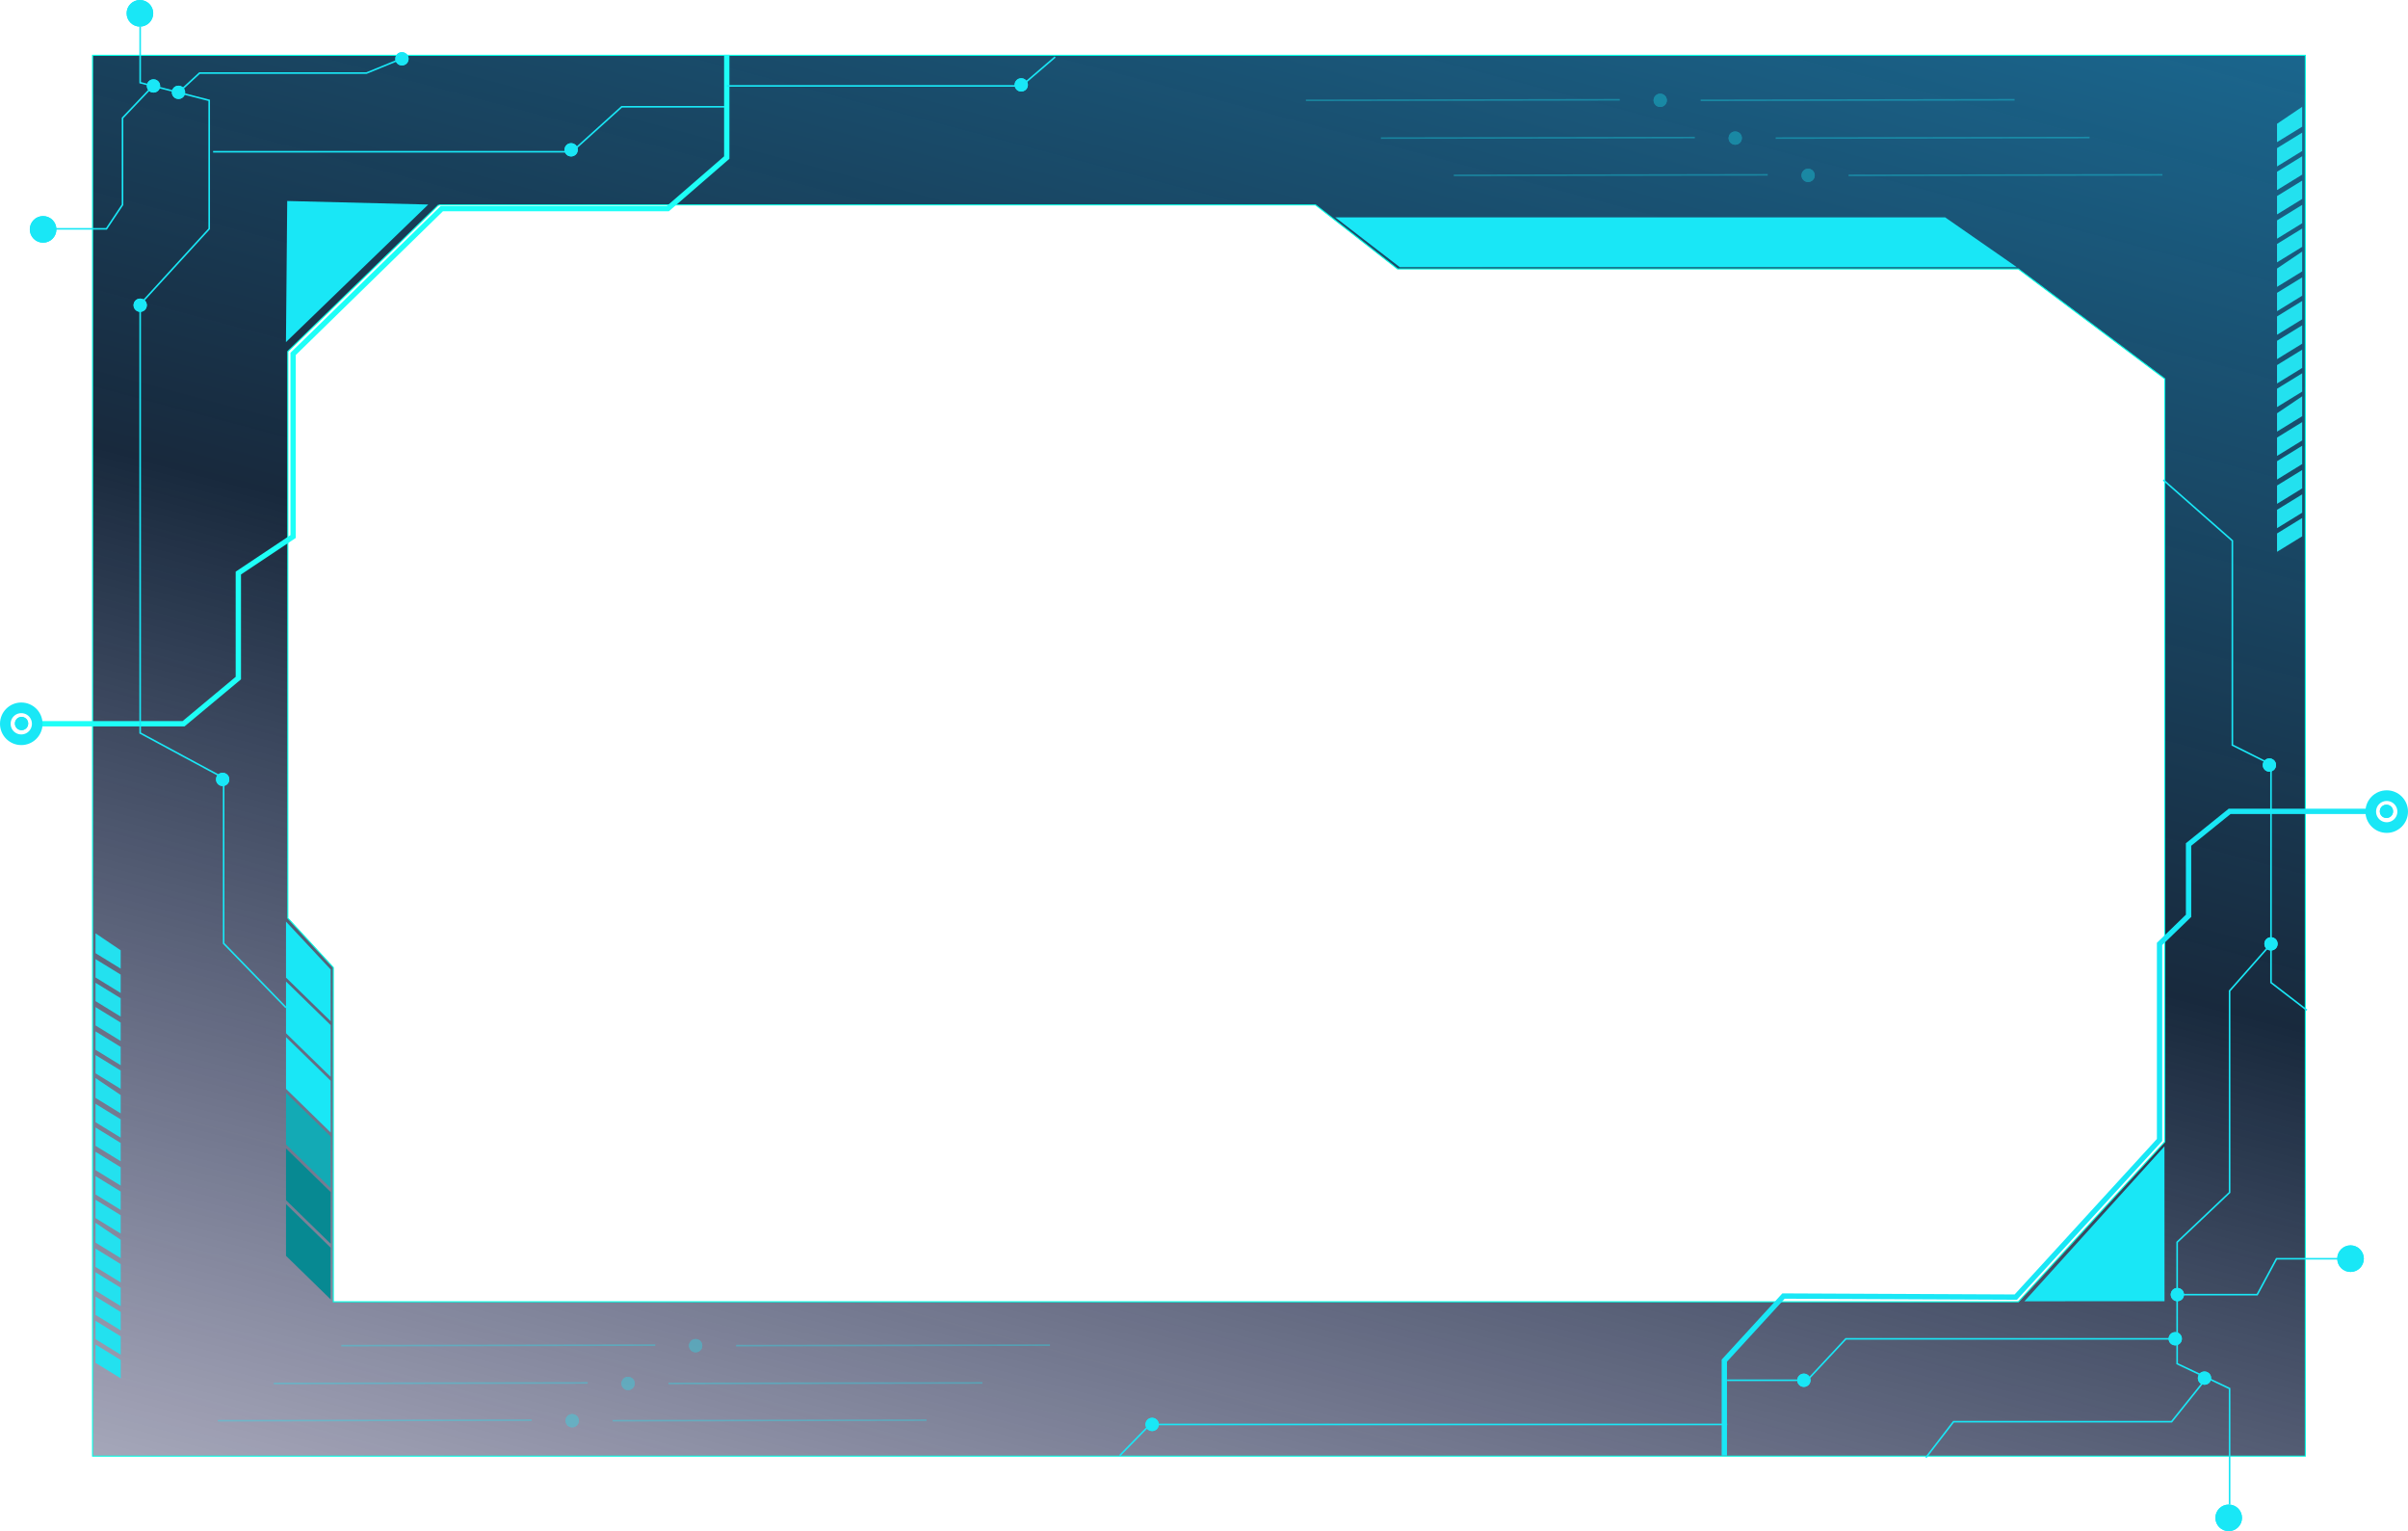 <svg xmlns="http://www.w3.org/2000/svg" xmlns:xlink="http://www.w3.org/1999/xlink" width="4526" height="2877" viewBox="0 0 4526 2877">
  <defs>
    <linearGradient id="linear-gradient" x1="0.979" y1="-0.572" x2="0.12" y2="1.519" gradientUnits="objectBoundingBox">
      <stop offset="0" stop-color="#1d9bd4"/>
      <stop offset="0.514" stop-color="#06192e" stop-opacity="0.929"/>
      <stop offset="1" stop-color="#0b044b" stop-opacity="0"/>
    </linearGradient>
  </defs>
  <g id="Group_12" data-name="Group 12" transform="translate(-1956 -1424)">
    <g id="Exclusion_1" data-name="Exclusion 1" transform="translate(7009 -1214)" fill="url(#linear-gradient)">
      <path d="M -719.999 5374 L -4879 5374 L -4879 2742 L -719.999 2742 L -719.999 5374 Z M -4426.512 4455.928 L -4426.512 5083 L -4426.512 5084 L -4425.512 5084 L -1259.681 5084 L -1259.24 5084 L -1258.943 5083.676 L -984.399 4783.701 L -984.137 4783.414 L -984.137 4783.025 L -984.137 3350.252 L -984.137 3349.752 L -984.537 3349.452 L -1259.081 3143.545 L -1259.347 3143.345 L -1259.681 3143.345 L -2426.146 3143.345 L -2580.14 3023.213 L -2580.412 3023.001 L -2580.755 3023.001 L -4228.183 3023.001 L -4227.476 3024.708 L -4228.879 3023.283 L -4511.696 3298.057 L -4511.999 3298.352 L -4511.999 3298.775 L -4511.999 4362.846 L -4511.999 4363.236 L -4511.734 4363.523 L -4426.512 4455.928 Z" stroke="none"/>
      <path d="M -720.999 5373 L -720.999 2743 L -4878 2743 L -4878 5373 L -720.999 5373 M -4427.512 4456.318 L -4512.469 4364.202 L -4512.999 4363.627 L -4512.999 4362.846 L -4512.999 3298.775 L -4512.999 3297.929 L -4512.393 3297.341 L -4229.576 3022.566 L -4228.183 3023.98 L -4228.183 3022.001 L -2580.755 3022.001 L -2580.067 3022.001 L -2579.525 3022.424 L -2425.803 3142.345 L -1259.681 3142.345 L -1259.014 3142.345 L -1258.481 3142.745 L -983.937 3348.652 L -983.137 3349.252 L -983.137 3350.252 L -983.137 4783.025 L -983.137 4783.802 L -983.662 4784.376 L -1258.205 5084.351 L -1258.8 5085 L -1259.681 5085 L -4425.512 5085 L -4427.512 5085 L -4427.512 5083 L -4427.512 4456.318 M -718.999 5375.001 L -718.999 5375 L -4880 5375 L -4880 2741 L -718.999 2741 L -718.999 5375 L -718.999 5375.001 Z M -4228.183 3024 L -4510.999 3298.775 L -4510.999 4362.846 L -4425.512 4455.537 L -4425.512 5083 L -1259.681 5083 L -985.137 4783.025 L -985.137 3350.252 L -1259.681 3144.345 L -2426.49 3144.345 L -2580.755 3024.001 L -4228.183 3024.001 L -4228.183 3024 Z" stroke="none" fill="#00fee4"/>
    </g>
    <path id="Path_102" data-name="Path 102" d="M8201.991-1214v193.041l-110.724,95.967h-424.84L7386.939-652.041v343.18l-102.954,68.636V-42.9L7181.032,42.9H6914.4" transform="translate(-4880 2741)" fill="none" stroke="#1efff7" stroke-width="10"/>
    <g id="Group_1" data-name="Group 1" transform="translate(-318.202 2025.733)">
      <path id="Path_104" data-name="Path 104" d="M3.774-1.037l83.92,89.9v97.207L3.774,104.155Z" transform="translate(2808 1131)" fill="#19e7f6"/>
      <path id="Path_105" data-name="Path 105" d="M3.774,6.963l83.92,81.9v97.207L3.774,104.155Z" transform="translate(2808 1235.555)" fill="#19e7f6"/>
      <path id="Path_106" data-name="Path 106" d="M3.774,6.963l83.92,81.9v97.207L3.774,104.155Z" transform="translate(2808 1340.11)" fill="#19e7f6"/>
      <path id="Path_107" data-name="Path 107" d="M3.774,6.963l83.92,81.9v97.207L3.774,104.155Z" transform="translate(2808 1444.664)" fill="#13aab5"/>
      <path id="Path_108" data-name="Path 108" d="M3.774,6.963l83.92,81.9v97.207L3.774,104.155Z" transform="translate(2808 1549.219)" fill="#078992"/>
      <path id="Path_109" data-name="Path 109" d="M3.774,6.963l83.92,81.9v97.207L3.774,104.155Z" transform="translate(2808 1653.774)" fill="#078992"/>
    </g>
    <path id="Path_110" data-name="Path 110" d="M6983.7,232.042V53.7L7094.969-67.651l436.576,2,270.2-295.252v-368.36l54.509-52.843V-916.068l77.144-62.268h259.451" transform="translate(-1786.712 3926.898)" fill="none" stroke="#19e7f6" stroke-width="10"/>
    <g id="Ellipse_41" data-name="Ellipse 41" transform="translate(1956 2744)" fill="none" stroke="#19e7f6" stroke-width="20">
      <circle cx="40" cy="40" r="40" stroke="none"/>
      <circle cx="40" cy="40" r="30" fill="none"/>
    </g>
    <g id="Ellipse_42" data-name="Ellipse 42" transform="translate(6402 2909)" fill="none" stroke="#19e7f6" stroke-width="20">
      <circle cx="40" cy="40" r="40" stroke="none"/>
      <circle cx="40" cy="40" r="30" fill="none"/>
    </g>
    <g id="Path_111" data-name="Path 111" transform="translate(4587 1864)" fill="#19e7f6">
      <path d="M 1154.968 60.5 L 0.511 60.5 L -116.984 -30.131 L 1024.503 -30.131 L 1154.968 60.5 Z" stroke="none"/>
      <path d="M -112.584 -28.631 L 1.023 59 L 1150.18 59 L 1024.033 -28.631 L -112.584 -28.631 M -121.385 -31.631 L 1024.973 -31.631 L 1159.757 62 L 0 62 L -121.385 -31.631 Z" stroke="none" fill="#19e7f6"/>
    </g>
    <path id="Path_112" data-name="Path 112" d="M7373.572,576.284,7256.348,455.6V144.825L7099.454,60.344v-805.59l129.739-141.808V-1128.43l-129.739-33.189v-105.6" transform="translate(-4880 2741)" fill="none" stroke="#19e7f6" stroke-width="3"/>
    <path id="Path_113" data-name="Path 113" d="M7236.513-1031.88h674.566l93.533-84.481h193.1" transform="translate(-4880 2741)" fill="none" stroke="#19e7f6" stroke-width="3"/>
    <path id="Path_114" data-name="Path 114" d="M7171.866-1143.516l39.224-36.206h313.788l66.378-27.155" transform="translate(-4880 2741)" fill="none" stroke="#19e7f6" stroke-width="3"/>
    <path id="Path_115" data-name="Path 115" d="M8201.991-1155.585h553.9l63.36-54.309" transform="translate(-4880 2741)" fill="none" stroke="#19e7f6" stroke-width="3"/>
    <path id="Path_116" data-name="Path 116" d="M7123.591-1155.585l-57.327,60.344v162.928l-30.172,45.258H6933.508" transform="translate(-4880 2741)" fill="none" stroke="#19e7f6" stroke-width="3"/>
    <path id="Path_117" data-name="Path 117" d="M10902.144-415.122l129.726,114.159V83.024l72.646,36.323V529.281l67.457,51.89" transform="translate(-4880 2741)" fill="none" stroke="#19e7f6" stroke-width="3"/>
    <path id="Path_118" data-name="Path 118" d="M8940.691,1417.94l57.08-58.415h1084.506" transform="translate(-4880 2741)" fill="none" stroke="#19e7f6" stroke-width="3"/>
    <path id="Path_119" data-name="Path 119" d="M10082.277,1276.5h150.482l72.646-77.835h618.912" transform="translate(-4880 2741)" fill="none" stroke="#19e7f6" stroke-width="3"/>
    <path id="Path_120" data-name="Path 120" d="M11104.516,456.634l-77.835,88.213v378.8l-98.592,93.4v228.317l98.592,46.7v217.939" transform="translate(-4880 2741)" fill="none" stroke="#19e7f6" stroke-width="3"/>
    <path id="Path_121" data-name="Path 121" d="M10979.979,1276.5l-62.269,77.835h-409.934l-51.89,67.457" transform="translate(-4880 2741)" fill="none" stroke="#19e7f6" stroke-width="3"/>
    <path id="Path_122" data-name="Path 122" d="M10928.089,1115.641h150.481l36.323-67.457h115.951" transform="translate(-4880 2741)" fill="none" stroke="#19e7f6" stroke-width="3"/>
    <g id="Ellipse_43" data-name="Ellipse 43" transform="translate(2012 1830)" fill="#19e7f6" stroke="#19e7f6" stroke-width="20">
      <circle cx="25" cy="25" r="25" stroke="none"/>
      <circle cx="25" cy="25" r="15" fill="none"/>
    </g>
    <g id="Ellipse_44" data-name="Ellipse 44" transform="translate(2194 1424)" fill="#19e7f6" stroke="#19e7f6" stroke-width="20">
      <circle cx="25" cy="25" r="25" stroke="none"/>
      <circle cx="25" cy="25" r="15" fill="none"/>
    </g>
    <g id="Ellipse_45" data-name="Ellipse 45" transform="translate(6120 4251)" fill="#19e7f6" stroke="#19e7f6" stroke-width="20">
      <circle cx="25" cy="25" r="25" stroke="none"/>
      <circle cx="25" cy="25" r="15" fill="none"/>
    </g>
    <g id="Ellipse_46" data-name="Ellipse 46" transform="translate(6349 3764)" fill="#19e7f6" stroke="#19e7f6" stroke-width="20">
      <circle cx="25" cy="25" r="25" stroke="none"/>
      <circle cx="25" cy="25" r="15" fill="none"/>
    </g>
    <path id="Polygon_8" data-name="Polygon 8" d="M186,0,372,189H0Z" transform="matrix(0.719, -0.695, 0.695, 0.719, 2362.104, 1930.939)" fill="#19e7f6"/>
    <path id="Path_123" data-name="Path 123" d="M182.507-30.054,371.92,152.86-19.643,179.279Z" transform="matrix(-0.719, 0.695, -0.695, -0.719, 6134.698, 3720.526)" fill="#19e7f6"/>
    <g id="Ellipse_47" data-name="Ellipse 47" transform="translate(3863 1571)" fill="#19e7f6" stroke="#19e7f6" stroke-width="20">
      <circle cx="12.5" cy="12.5" r="12.5" stroke="none"/>
      <circle cx="12.5" cy="12.5" r="2.5" fill="none"/>
    </g>
    <g id="Ellipse_48" data-name="Ellipse 48" transform="translate(3017 1693)" fill="#19e7f6" stroke="#19e7f6" stroke-width="20">
      <circle cx="12.5" cy="12.5" r="12.5" stroke="none"/>
      <circle cx="12.5" cy="12.5" r="2.5" fill="none"/>
    </g>
    <g id="Ellipse_49" data-name="Ellipse 49" transform="translate(2699 1522)" fill="#19e7f6" stroke="#19e7f6" stroke-width="20">
      <circle cx="12.5" cy="12.5" r="12.5" stroke="none"/>
      <circle cx="12.5" cy="12.5" r="2.5" fill="none"/>
    </g>
    <g id="Ellipse_50" data-name="Ellipse 50" transform="translate(2279 1585)" fill="#19e7f6" stroke="#19e7f6" stroke-width="20">
      <circle cx="12.5" cy="12.5" r="12.5" stroke="none"/>
      <circle cx="12.5" cy="12.5" r="2.5" fill="none"/>
    </g>
    <g id="Ellipse_51" data-name="Ellipse 51" transform="translate(2232 1573)" fill="#19e7f6" stroke="#19e7f6" stroke-width="20">
      <circle cx="12.5" cy="12.5" r="12.5" stroke="none"/>
      <circle cx="12.5" cy="12.5" r="2.5" fill="none"/>
    </g>
    <g id="Ellipse_52" data-name="Ellipse 52" transform="translate(2207 1985)" fill="#19e7f6" stroke="#19e7f6" stroke-width="20">
      <circle cx="12.5" cy="12.5" r="12.5" stroke="none"/>
      <circle cx="12.5" cy="12.5" r="2.5" fill="none"/>
    </g>
    <g id="Ellipse_53" data-name="Ellipse 53" transform="translate(2362 2876)" fill="#19e7f6" stroke="#19e7f6" stroke-width="20">
      <circle cx="12.5" cy="12.5" r="12.5" stroke="none"/>
      <circle cx="12.5" cy="12.5" r="2.5" fill="none"/>
    </g>
    <g id="Ellipse_54" data-name="Ellipse 54" transform="translate(6209 2849)" fill="#19e7f6" stroke="#19e7f6" stroke-width="20">
      <circle cx="12.5" cy="12.5" r="12.5" stroke="none"/>
      <circle cx="12.5" cy="12.5" r="2.5" fill="none"/>
    </g>
    <g id="Ellipse_55" data-name="Ellipse 55" transform="translate(6429 2936)" fill="#19e7f6" stroke="#19e7f6" stroke-width="20">
      <circle cx="12.5" cy="12.5" r="12.5" stroke="none"/>
      <circle cx="12.5" cy="12.5" r="2.5" fill="none"/>
    </g>
    <g id="Ellipse_56" data-name="Ellipse 56" transform="translate(6212 3185)" fill="#19e7f6" stroke="#19e7f6" stroke-width="20">
      <circle cx="12.5" cy="12.5" r="12.5" stroke="none"/>
      <circle cx="12.5" cy="12.5" r="2.5" fill="none"/>
    </g>
    <g id="Ellipse_57" data-name="Ellipse 57" transform="translate(6036 3844)" fill="#19e7f6" stroke="#19e7f6" stroke-width="20">
      <circle cx="12.5" cy="12.5" r="12.5" stroke="none"/>
      <circle cx="12.5" cy="12.5" r="2.5" fill="none"/>
    </g>
    <g id="Ellipse_58" data-name="Ellipse 58" transform="translate(6087 4001)" fill="#19e7f6" stroke="#19e7f6" stroke-width="20">
      <circle cx="12.5" cy="12.5" r="12.5" stroke="none"/>
      <circle cx="12.5" cy="12.5" r="2.5" fill="none"/>
    </g>
    <g id="Ellipse_59" data-name="Ellipse 59" transform="translate(6032 3927)" fill="#19e7f6" stroke="#19e7f6" stroke-width="20">
      <circle cx="12.5" cy="12.5" r="12.5" stroke="none"/>
      <circle cx="12.5" cy="12.5" r="2.5" fill="none"/>
    </g>
    <g id="Ellipse_60" data-name="Ellipse 60" transform="translate(5334 4005)" fill="#19e7f6" stroke="#19e7f6" stroke-width="20">
      <circle cx="12.5" cy="12.5" r="12.5" stroke="none"/>
      <circle cx="12.5" cy="12.5" r="2.5" fill="none"/>
    </g>
    <g id="Ellipse_61" data-name="Ellipse 61" transform="translate(4109 4088)" fill="#19e7f6" stroke="#19e7f6" stroke-width="20">
      <circle cx="12.5" cy="12.5" r="12.5" stroke="none"/>
      <circle cx="12.5" cy="12.5" r="2.5" fill="none"/>
    </g>
    <g id="Ellipse_62" data-name="Ellipse 62" transform="translate(1984 2771)" fill="#19e7f6" stroke="#19e7f6" stroke-width="20">
      <circle cx="12.5" cy="12.5" r="12.5" stroke="none"/>
      <circle cx="12.5" cy="12.5" r="2.5" fill="none"/>
    </g>
    <g id="Group_5" data-name="Group 5">
      <g id="Group_2" data-name="Group 2" transform="translate(2135.572 3177.696)">
        <path id="Path_104-2" data-name="Path 104" d="M3.774-1.037,51.041,30.85V65.329L3.774,36.274Z" transform="translate(-3.774 1.037)" fill="#23e1ef"/>
        <path id="Path_105-2" data-name="Path 105" d="M3.774,6.963l47.268,29.05V70.491L3.774,41.436Z" transform="translate(-3.774 41.535)" fill="#23e1ef"/>
        <path id="Path_106-2" data-name="Path 106" d="M3.774,6.963l47.268,29.05V70.491L3.774,41.436Z" transform="translate(-3.774 85.97)" fill="#23e1ef"/>
        <path id="Path_107-2" data-name="Path 107" d="M3.774,6.963l47.268,29.05V70.491L3.774,41.436Z" transform="translate(-3.774 131.631)" fill="#23e1ef"/>
        <path id="Path_108-2" data-name="Path 108" d="M3.774,6.963l47.268,29.05V70.491L3.774,41.436Z" transform="translate(-3.774 177.291)" fill="#23e1ef"/>
        <path id="Path_109-2" data-name="Path 109" d="M3.774,6.963l47.268,29.05V70.491L3.774,41.436Z" transform="translate(-3.774 221.726)" fill="#23e1ef"/>
      </g>
      <g id="Group_3" data-name="Group 3" transform="translate(2135.572 3449.662)">
        <path id="Path_104-3" data-name="Path 104" d="M3.774-1.037,51.041,30.85V65.329L3.774,36.274Z" transform="translate(-3.774 1.037)" fill="#23e1ef"/>
        <path id="Path_105-3" data-name="Path 105" d="M3.774,6.963l47.268,29.05V70.491L3.774,41.436Z" transform="translate(-3.774 41.535)" fill="#23e1ef"/>
        <path id="Path_106-3" data-name="Path 106" d="M3.774,6.963l47.268,29.05V70.491L3.774,41.436Z" transform="translate(-3.774 85.97)" fill="#23e1ef"/>
        <path id="Path_107-3" data-name="Path 107" d="M3.774,6.963l47.268,29.05V70.491L3.774,41.436Z" transform="translate(-3.774 131.631)" fill="#23e1ef"/>
        <path id="Path_108-3" data-name="Path 108" d="M3.774,6.963l47.268,29.05V70.491L3.774,41.436Z" transform="translate(-3.774 177.291)" fill="#23e1ef"/>
        <path id="Path_109-3" data-name="Path 109" d="M3.774,6.963l47.268,29.05V70.491L3.774,41.436Z" transform="translate(-3.774 221.726)" fill="#23e1ef"/>
      </g>
      <g id="Group_4" data-name="Group 4" transform="translate(2135.572 3721.628)">
        <path id="Path_104-4" data-name="Path 104" d="M3.774-1.037,51.041,30.85V65.329L3.774,36.274Z" transform="translate(-3.774 1.037)" fill="#23e1ef"/>
        <path id="Path_105-4" data-name="Path 105" d="M3.774,6.963l47.268,29.05V70.491L3.774,41.436Z" transform="translate(-3.774 41.535)" fill="#23e1ef"/>
        <path id="Path_106-4" data-name="Path 106" d="M3.774,6.963l47.268,29.05V70.491L3.774,41.436Z" transform="translate(-3.774 85.97)" fill="#23e1ef"/>
        <path id="Path_107-4" data-name="Path 107" d="M3.774,6.963l47.268,29.05V70.491L3.774,41.436Z" transform="translate(-3.774 131.631)" fill="#23e1ef"/>
        <path id="Path_108-4" data-name="Path 108" d="M3.774,6.963l47.268,29.05V70.491L3.774,41.436Z" transform="translate(-3.774 177.291)" fill="#23e1ef"/>
        <path id="Path_109-4" data-name="Path 109" d="M3.774,6.963l47.268,29.05V70.491L3.774,41.436Z" transform="translate(-3.774 221.726)" fill="#23e1ef"/>
      </g>
    </g>
    <g id="Group_6" data-name="Group 6" transform="translate(4100.268 -1553)">
      <g id="Group_2-2" data-name="Group 2" transform="translate(2135.572 3177.696)">
        <path id="Path_104-5" data-name="Path 104" d="M51.044-1.037,3.774,30.85V65.329l47.27-29.055Z" transform="translate(-3.774 1.037)" fill="#23e1ef"/>
        <path id="Path_105-5" data-name="Path 105" d="M51.044,6.963,3.774,36.013V70.491l47.27-29.055Z" transform="translate(-3.774 41.535)" fill="#23e1ef"/>
        <path id="Path_106-5" data-name="Path 106" d="M51.044,6.963,3.774,36.013V70.491l47.27-29.055Z" transform="translate(-3.774 85.97)" fill="#23e1ef"/>
        <path id="Path_107-5" data-name="Path 107" d="M51.044,6.963,3.774,36.013V70.491l47.27-29.055Z" transform="translate(-3.774 131.631)" fill="#23e1ef"/>
        <path id="Path_108-5" data-name="Path 108" d="M51.044,6.963,3.774,36.013V70.491l47.27-29.055Z" transform="translate(-3.774 177.291)" fill="#23e1ef"/>
        <path id="Path_109-5" data-name="Path 109" d="M51.044,6.963,3.774,36.013V70.491l47.27-29.055Z" transform="translate(-3.774 221.726)" fill="#23e1ef"/>
      </g>
      <g id="Group_3-2" data-name="Group 3" transform="translate(2135.572 3449.662)">
        <path id="Path_104-6" data-name="Path 104" d="M51.044-1.037,3.774,30.85V65.329l47.27-29.055Z" transform="translate(-3.774 1.037)" fill="#23e1ef"/>
        <path id="Path_105-6" data-name="Path 105" d="M51.044,6.963,3.774,36.013V70.491l47.27-29.055Z" transform="translate(-3.774 41.535)" fill="#23e1ef"/>
        <path id="Path_106-6" data-name="Path 106" d="M51.044,6.963,3.774,36.013V70.491l47.27-29.055Z" transform="translate(-3.774 85.97)" fill="#23e1ef"/>
        <path id="Path_107-6" data-name="Path 107" d="M51.044,6.963,3.774,36.013V70.491l47.27-29.055Z" transform="translate(-3.774 131.631)" fill="#23e1ef"/>
        <path id="Path_108-6" data-name="Path 108" d="M51.044,6.963,3.774,36.013V70.491l47.27-29.055Z" transform="translate(-3.774 177.291)" fill="#23e1ef"/>
        <path id="Path_109-6" data-name="Path 109" d="M51.044,6.963,3.774,36.013V70.491l47.27-29.055Z" transform="translate(-3.774 221.726)" fill="#23e1ef"/>
      </g>
      <g id="Group_4-2" data-name="Group 4" transform="translate(2135.572 3721.628)">
        <path id="Path_104-7" data-name="Path 104" d="M51.044-1.037,3.774,30.85V65.329l47.27-29.055Z" transform="translate(-3.774 1.037)" fill="#23e1ef"/>
        <path id="Path_105-7" data-name="Path 105" d="M51.044,6.963,3.774,36.013V70.491l47.27-29.055Z" transform="translate(-3.774 41.535)" fill="#23e1ef"/>
        <path id="Path_106-7" data-name="Path 106" d="M51.044,6.963,3.774,36.013V70.491l47.27-29.055Z" transform="translate(-3.774 85.97)" fill="#23e1ef"/>
        <path id="Path_107-7" data-name="Path 107" d="M51.044,6.963,3.774,36.013V70.491l47.27-29.055Z" transform="translate(-3.774 131.631)" fill="#23e1ef"/>
        <path id="Path_108-7" data-name="Path 108" d="M51.044,6.963,3.774,36.013V70.491l47.27-29.055Z" transform="translate(-3.774 177.291)" fill="#23e1ef"/>
        <path id="Path_109-7" data-name="Path 109" d="M51.044,6.963,3.774,36.013V70.491l47.27-29.055Z" transform="translate(-3.774 221.726)" fill="#23e1ef"/>
      </g>
    </g>
    <g id="Group_10" data-name="Group 10">
      <g id="Group_7" data-name="Group 7" transform="translate(1137 325)" opacity="0.34">
        <g id="Ellipse_63" data-name="Ellipse 63" transform="translate(3927 1275)" fill="#19e7f6" stroke="#19e7f6" stroke-width="20">
          <circle cx="12.5" cy="12.5" r="12.5" stroke="none"/>
          <circle cx="12.5" cy="12.5" r="2.5" fill="none"/>
        </g>
        <line id="Line_13" data-name="Line 13" y1="1" x2="590" transform="translate(3273.5 1286.5)" fill="none" stroke="#19e7f6" stroke-width="3"/>
        <line id="Line_14" data-name="Line 14" y1="1" x2="590" transform="translate(4015.5 1286.5)" fill="none" stroke="#19e7f6" stroke-width="3"/>
      </g>
      <g id="Group_8" data-name="Group 8" transform="translate(1278 396)" opacity="0.34">
        <g id="Ellipse_63-2" data-name="Ellipse 63" transform="translate(3927 1275)" fill="#19e7f6" stroke="#19e7f6" stroke-width="20">
          <circle cx="12.5" cy="12.5" r="12.5" stroke="none"/>
          <circle cx="12.5" cy="12.5" r="2.5" fill="none"/>
        </g>
        <line id="Line_13-2" data-name="Line 13" y1="1" x2="590" transform="translate(3273.5 1286.5)" fill="none" stroke="#19e7f6" stroke-width="3"/>
        <line id="Line_14-2" data-name="Line 14" y1="1" x2="590" transform="translate(4015.5 1286.5)" fill="none" stroke="#19e7f6" stroke-width="3"/>
      </g>
      <g id="Group_9" data-name="Group 9" transform="translate(1415 466)" opacity="0.34">
        <g id="Ellipse_63-3" data-name="Ellipse 63" transform="translate(3927 1275)" fill="#19e7f6" stroke="#19e7f6" stroke-width="20">
          <circle cx="12.5" cy="12.5" r="12.5" stroke="none"/>
          <circle cx="12.5" cy="12.5" r="2.5" fill="none"/>
        </g>
        <line id="Line_13-3" data-name="Line 13" y1="1" x2="590" transform="translate(3273.5 1286.5)" fill="none" stroke="#19e7f6" stroke-width="3"/>
        <line id="Line_14-3" data-name="Line 14" y1="1" x2="590" transform="translate(4015.5 1286.5)" fill="none" stroke="#19e7f6" stroke-width="3"/>
      </g>
    </g>
    <g id="Group_11" data-name="Group 11" transform="translate(-2081 2340)">
      <g id="Group_7-2" data-name="Group 7" transform="translate(1405 325)" opacity="0.34">
        <g id="Ellipse_63-4" data-name="Ellipse 63" transform="translate(3927 1275)" fill="#19e7f6" stroke="#19e7f6" stroke-width="20">
          <circle cx="12.5" cy="12.5" r="12.5" stroke="none"/>
          <circle cx="12.5" cy="12.5" r="2.5" fill="none"/>
        </g>
        <line id="Line_13-4" data-name="Line 13" y1="1" x2="590" transform="translate(3273.5 1286.5)" fill="none" stroke="#19e7f6" stroke-width="3"/>
        <line id="Line_14-4" data-name="Line 14" y1="1" x2="590" transform="translate(4015.5 1286.5)" fill="none" stroke="#19e7f6" stroke-width="3"/>
      </g>
      <g id="Group_8-2" data-name="Group 8" transform="translate(1278 396)" opacity="0.34">
        <g id="Ellipse_63-5" data-name="Ellipse 63" transform="translate(3927 1275)" fill="#19e7f6" stroke="#19e7f6" stroke-width="20">
          <circle cx="12.5" cy="12.5" r="12.5" stroke="none"/>
          <circle cx="12.5" cy="12.5" r="2.5" fill="none"/>
        </g>
        <line id="Line_13-5" data-name="Line 13" y1="1" x2="590" transform="translate(3273.5 1286.5)" fill="none" stroke="#19e7f6" stroke-width="3"/>
        <line id="Line_14-5" data-name="Line 14" y1="1" x2="590" transform="translate(4015.5 1286.5)" fill="none" stroke="#19e7f6" stroke-width="3"/>
      </g>
      <g id="Group_9-2" data-name="Group 9" transform="translate(1173 466)" opacity="0.34">
        <g id="Ellipse_63-6" data-name="Ellipse 63" transform="translate(3927 1275)" fill="#19e7f6" stroke="#19e7f6" stroke-width="20">
          <circle cx="12.5" cy="12.5" r="12.5" stroke="none"/>
          <circle cx="12.5" cy="12.5" r="2.5" fill="none"/>
        </g>
        <line id="Line_13-6" data-name="Line 13" y1="1" x2="590" transform="translate(3273.5 1286.5)" fill="none" stroke="#19e7f6" stroke-width="3"/>
        <line id="Line_14-6" data-name="Line 14" y1="1" x2="590" transform="translate(4015.5 1286.5)" fill="none" stroke="#19e7f6" stroke-width="3"/>
      </g>
    </g>
  </g>
</svg>
